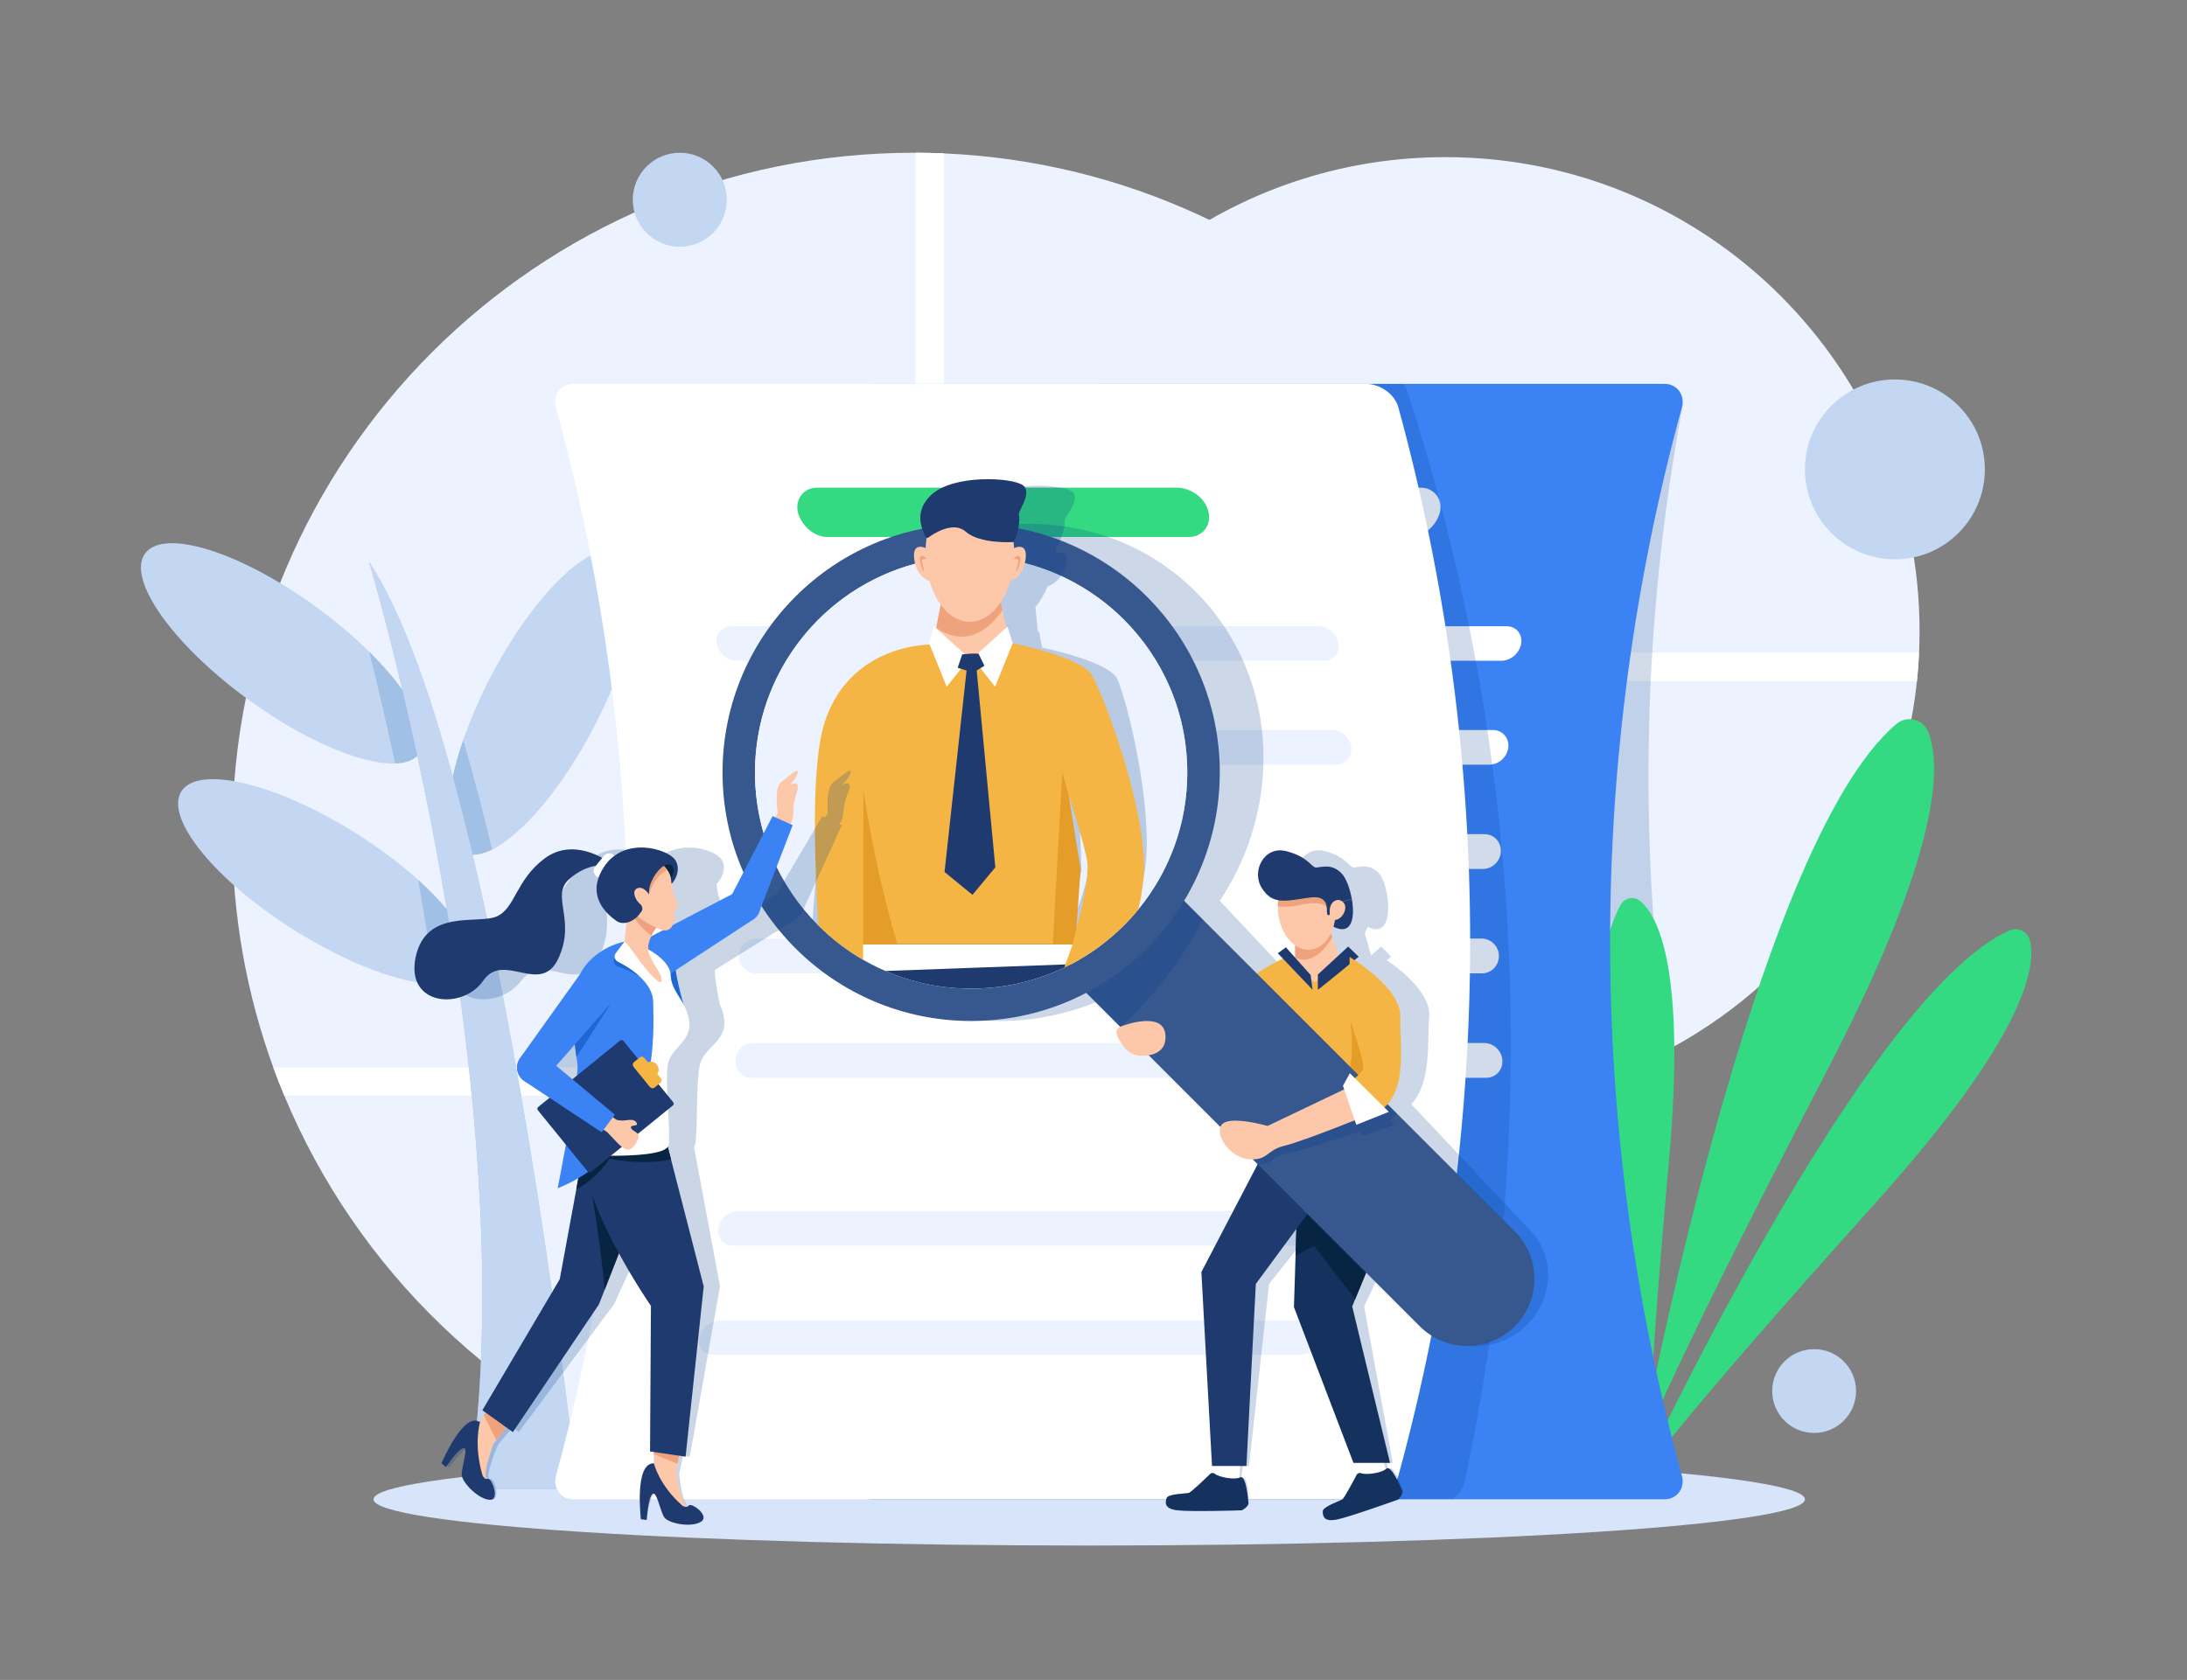 <svg width="177" height="136" viewBox="0 0 177 136" fill="none" xmlns="http://www.w3.org/2000/svg">
<rect x="0" y="0" width="177" height="136" fill="#808080" stroke="none"/>
<path d="M155.355 51.093C155.355 51.679 155.342 52.261 155.316 52.84C155.282 53.611 155.225 54.375 155.145 55.133C153.799 67.997 146.098 78.97 135.237 84.855C129.809 87.796 123.591 89.467 116.982 89.467C110.373 89.467 104.546 87.9 99.24 85.127C98.459 84.72 97.694 84.286 96.947 83.826C85.946 77.08 78.609 64.944 78.609 51.093C78.609 45.794 79.683 40.746 81.625 36.154C87.452 22.383 101.089 12.721 116.983 12.721C138.176 12.721 155.355 29.9 155.355 51.093Z" fill="#ECF3FE"/>
<path d="M129.133 67.531C129.133 91.287 114.119 111.534 93.062 119.304H54.872C40.467 113.988 28.889 102.833 23.012 88.709C22.698 87.954 22.399 87.189 22.118 86.416C19.972 80.525 18.801 74.165 18.801 67.532C18.801 37.064 43.5 12.365 73.967 12.365H74.1C74.868 12.367 75.632 12.384 76.392 12.418C105.735 13.687 129.133 37.876 129.133 67.532V67.531Z" fill="#ECF3FE"/>
<path d="M74.099 12.365V86.416H22.117C22.398 87.189 22.697 87.953 23.011 88.709H74.144C75.383 88.709 76.391 87.701 76.391 86.462V12.418C75.63 12.385 74.866 12.367 74.099 12.365Z" fill="white"/>
<path d="M99.193 52.84C97.954 52.84 96.945 53.848 96.945 55.087V83.827C97.693 84.286 98.458 84.72 99.238 85.127V55.133H155.144C155.223 54.375 155.28 53.611 155.314 52.84H99.192L99.193 52.84Z" fill="white"/>
<g style="mix-blend-mode:multiply" opacity="0.18">
<path d="M136.14 33.073C132.994 50.102 132.582 67.442 134.847 84.459C129.418 87.401 123.2 89.072 116.591 89.072C95.398 89.072 78.219 71.891 78.219 50.698C78.219 45.399 79.292 40.351 81.235 35.759L134.554 31.259C135.612 31.149 136.357 32.054 136.14 33.073V33.073Z" fill="#003889"/>
</g>
<path d="M132.656 117.885C132.656 117.885 141.762 68.503 153.487 58.604C154.323 57.899 155.605 58.204 156.029 59.211C157.116 61.793 157.226 68.682 147.851 86.7C133.879 113.551 132.656 117.885 132.656 117.885Z" fill="#33DA82"/>
<path d="M132.575 119.924C132.575 119.924 150.831 80.617 162.609 75.334C163.301 75.024 164.109 75.412 164.289 76.149C164.813 78.287 163.907 83.904 151.753 97.423C134.507 116.607 132.574 119.924 132.574 119.924H132.575Z" fill="#33DA82"/>
<path d="M133.458 119.406C133.458 119.406 125.776 82.948 131.161 73.244C131.478 72.674 132.234 72.525 132.737 72.939C134.2 74.141 136.469 78.474 135.068 94.04C133.08 116.128 133.458 119.406 133.458 119.406V119.406Z" fill="#33DA82"/>
<path d="M88.154 125.122C120.144 125.122 146.078 123.446 146.078 121.378C146.078 119.311 120.144 117.635 88.154 117.635C56.164 117.635 30.23 119.311 30.23 121.378C30.23 123.446 56.164 125.122 88.154 125.122Z" fill="#D7E4F9"/>
<path d="M33.964 60.979C33.909 61.055 33.848 61.124 33.78 61.191C33.379 61.578 32.766 61.78 31.986 61.809C29.312 61.909 24.697 59.984 20.116 56.653C13.98 52.188 10.23 46.885 11.741 44.81C13.251 42.734 19.451 44.669 25.586 49.136C27.201 50.311 28.65 51.542 29.881 52.758C30.956 53.819 31.865 54.868 32.573 55.856C34.14 58.04 34.731 59.925 33.964 60.979Z" fill="#C4D7F2"/>
<path d="M48.003 58.993C45.437 63.877 42.249 67.578 39.827 68.775C39.252 69.058 38.72 69.202 38.251 69.186C37.977 69.178 37.724 69.115 37.496 68.995C36.215 68.323 35.981 65.994 36.65 62.885V62.883C36.851 61.951 37.133 60.951 37.494 59.901V59.9C38.065 58.241 38.829 56.465 39.773 54.668C43.304 47.95 48.008 43.471 50.282 44.666C52.553 45.86 51.534 52.274 48.003 58.992V58.993Z" fill="#C4D7F2"/>
<path d="M37.95 78.69C37.751 79.004 37.452 79.24 37.063 79.403C36.573 79.611 35.943 79.702 35.2 79.681C32.452 79.611 28.171 78.038 23.84 75.318C17.413 71.281 13.312 66.247 14.676 64.072C16.042 61.899 22.36 63.408 28.785 67.445C30.707 68.652 32.42 69.946 33.842 71.228C34.74 72.039 35.522 72.843 36.166 73.616C37.914 75.712 38.65 77.576 37.949 78.69L37.95 78.69Z" fill="#C4D7F2"/>
<path d="M29.877 52.758C30.499 55.24 31.231 58.309 31.982 61.81C32.762 61.78 33.375 61.579 33.776 61.191C34.578 64.896 35.406 69.098 36.161 73.616C35.517 72.844 34.736 72.04 33.837 71.229C33.888 71.511 33.938 71.795 33.987 72.079C34.403 74.448 34.813 76.998 35.194 79.681C35.937 79.703 36.568 79.611 37.058 79.403C38.938 92.548 39.941 107.542 37.936 120.571H46.738C46.073 114.704 43.067 89.542 38.247 69.187C38.717 69.203 39.249 69.059 39.823 68.775C39.088 65.685 38.31 62.701 37.49 59.902C37.13 60.952 36.847 61.952 36.646 62.883C34.641 55.531 32.374 49.276 29.875 45.502C29.91 45.623 31.08 49.557 32.569 55.857C31.861 54.869 30.952 53.82 29.877 52.758H29.877Z" fill="#A1C0E5"/>
<path d="M33.779 61.192C34.581 64.896 35.41 69.098 36.165 73.617C36.478 75.496 36.781 77.428 37.062 79.403C38.941 92.548 39.945 107.543 37.94 120.571H46.742C46.077 114.704 43.071 89.542 38.251 69.187C37.738 67.022 37.205 64.912 36.65 62.885V62.883C34.645 55.531 32.378 49.276 29.879 45.502C29.914 45.623 31.084 49.557 32.573 55.857C32.958 57.484 33.366 59.272 33.779 61.191V61.192Z" fill="#C4D7F2"/>
<path d="M136.11 119.436C136.411 120.433 135.746 121.398 134.682 121.377H70.463C69.372 121.32 68.215 120.539 67.932 119.436C60.199 91.145 60.2 61.308 67.932 33.016C68.011 32.707 68.159 32.423 68.356 32.173C68.858 31.532 69.677 31.116 70.463 31.075H134.682C135.745 31.054 136.411 32.019 136.11 33.016C128.377 61.307 128.377 91.145 136.11 119.436H136.11Z" fill="#3B82F4"/>
<path d="M84.891 43.474H114.101C115.251 43.501 116.256 42.526 116.539 41.475C116.785 40.434 116.065 39.468 114.979 39.481C105.242 39.481 95.505 39.481 85.768 39.481C84.672 39.537 83.525 40.347 83.304 41.475C83.061 42.526 83.805 43.484 84.89 43.474H84.891Z" fill="white"/>
<path d="M73.988 53.494H121.514C122.308 53.473 122.978 52.874 123.113 52.096C123.229 51.324 122.705 50.699 121.935 50.699H74.409C73.615 50.721 72.935 51.315 72.797 52.096C72.681 52.868 73.217 53.494 73.988 53.494Z" fill="white"/>
<path d="M73.021 61.906H120.547C121.333 61.888 121.982 61.279 122.073 60.501C122.149 59.726 121.591 59.098 120.821 59.098H73.295C72.508 59.116 71.85 59.721 71.757 60.501C71.681 61.277 72.251 61.906 73.021 61.906Z" fill="white"/>
<path d="M85.472 70.347H120.016C120.787 70.347 121.434 69.717 121.469 68.939C121.504 68.162 120.914 67.531 120.143 67.531H85.599C84.828 67.531 84.169 68.162 84.134 68.939C84.099 69.717 84.702 70.347 85.472 70.347Z" fill="white"/>
<path d="M85.388 78.802C96.903 78.802 108.417 78.802 119.932 78.802C120.703 78.802 121.317 78.172 121.311 77.393C121.305 76.615 120.683 75.984 119.912 75.984H85.368C84.597 75.984 83.971 76.615 83.977 77.393C83.982 78.172 84.618 78.802 85.388 78.802Z" fill="white"/>
<path d="M72.761 87.252H120.287C121.057 87.252 121.638 86.623 121.592 85.845C121.546 85.068 120.89 84.438 120.119 84.438C104.277 84.438 88.435 84.438 72.593 84.438C71.823 84.438 71.23 85.068 71.276 85.845C71.322 86.622 71.99 87.252 72.761 87.252Z" fill="white"/>
<g style="mix-blend-mode:multiply" opacity="0.18">
<path d="M121.728 98.093C121.655 99.011 121.574 99.927 121.485 100.843C121.291 102.864 121.059 104.884 120.792 106.899C120.669 107.826 120.539 108.751 120.4 109.676C119.893 113.072 119.283 116.457 118.568 119.827C118.445 120.455 118.052 120.997 117.541 121.377H70.463C69.372 121.32 68.215 120.538 67.932 119.436C60.199 91.144 60.2 61.308 67.932 33.016C68.011 32.707 68.159 32.423 68.356 32.173C75.295 31.806 82.235 31.441 89.174 31.074H113.577C113.726 31.279 113.844 31.507 113.919 31.753C115.946 37.983 117.605 44.309 118.895 50.697C119.083 51.628 119.263 52.559 119.435 53.492C119.78 55.355 120.093 57.224 120.374 59.096C120.514 60.024 120.646 60.954 120.77 61.883C122.373 73.876 122.696 86.017 121.729 98.092L121.728 98.093Z" fill="#003889"/>
</g>
<path d="M110.654 121.377C89.247 121.377 67.841 121.377 46.435 121.377C45.371 121.398 44.705 120.433 45.006 119.436C52.739 91.145 52.74 61.307 45.006 33.016C44.705 32.019 45.371 31.054 46.435 31.075C67.841 31.075 89.247 31.075 110.654 31.075C111.745 31.132 112.902 31.914 113.184 33.016C120.917 61.307 120.917 91.145 113.184 119.436C112.902 120.539 111.745 121.32 110.654 121.377Z" fill="white"/>
<path d="M96.224 43.472H67.014C65.864 43.499 64.859 42.523 64.575 41.473C64.33 40.432 65.05 39.466 66.136 39.479C75.873 39.479 85.61 39.479 95.347 39.479C96.443 39.535 97.59 40.346 97.811 41.473C98.054 42.523 97.31 43.482 96.225 43.472H96.224Z" fill="#33DA82"/>
<path d="M107.13 53.494H59.604C58.81 53.473 58.14 52.874 58.004 52.096C57.888 51.324 58.412 50.699 59.183 50.699H106.708C107.503 50.721 108.182 51.315 108.32 52.096C108.437 52.868 107.901 53.494 107.13 53.494Z" fill="#ECF3FE"/>
<path d="M108.098 61.906H60.572C59.785 61.888 59.137 61.279 59.046 60.501C58.97 59.726 59.527 59.098 60.298 59.098H107.824C108.611 59.116 109.269 59.721 109.362 60.501C109.438 61.277 108.868 61.906 108.098 61.906Z" fill="#ECF3FE"/>
<path d="M95.647 70.347H61.102C60.332 70.347 59.685 69.717 59.65 68.939C59.615 68.162 60.205 67.531 60.976 67.531H95.52C96.29 67.531 96.95 68.162 96.984 68.939C97.019 69.717 96.417 70.347 95.647 70.347Z" fill="#ECF3FE"/>
<path d="M95.728 78.802C84.213 78.802 72.698 78.802 61.184 78.802C60.413 78.802 59.799 78.172 59.805 77.393C59.81 76.615 60.433 75.984 61.204 75.984H95.748C96.519 75.984 97.145 76.615 97.139 77.393C97.134 78.172 96.498 78.802 95.728 78.802Z" fill="#ECF3FE"/>
<path d="M108.357 87.252H60.831C60.061 87.252 59.48 86.623 59.526 85.845C59.572 85.068 60.228 84.438 60.999 84.438C76.841 84.438 92.683 84.438 108.525 84.438C109.295 84.438 109.888 85.068 109.842 85.845C109.796 86.622 109.128 87.252 108.357 87.252Z" fill="#ECF3FE"/>
<path d="M106.852 100.843C91.01 100.843 75.168 100.843 59.326 100.843C58.556 100.843 58.028 100.218 58.14 99.446C58.271 98.668 58.939 98.068 59.732 98.047C75.574 98.047 91.416 98.047 107.258 98.047C108.028 98.047 108.568 98.674 108.456 99.446C108.323 100.227 107.646 100.822 106.852 100.843Z" fill="#ECF3FE"/>
<path d="M105.241 109.677C89.399 109.677 73.557 109.677 57.715 109.677C56.945 109.677 56.452 109.056 56.607 108.289C56.785 107.513 57.475 106.924 58.276 106.9C74.118 106.9 89.96 106.9 105.802 106.9C106.572 106.9 107.077 107.523 106.923 108.289C106.742 109.069 106.043 109.652 105.241 109.677Z" fill="#ECF3FE"/>
<g style="mix-blend-mode:multiply" opacity="0.2">
<path d="M123.915 99.689L114.931 90.146L114.222 89.393C115.891 87.584 115.491 84.297 115.668 82.332C115.844 80.381 113.237 78.409 112.235 77.727C112.451 77.557 112.586 77.451 112.586 77.451L111.786 76.628L110.965 77.346L110.551 75.87L110.459 75.543C110.546 75.381 110.622 75.209 110.688 75.027C112.156 75.775 112.478 74.255 112.309 72.794C112.213 71.96 111.957 71.145 111.665 70.784C110.852 69.78 109.859 70.28 109.52 70.226C109.18 70.172 108.914 69.327 107.193 68.897C105.471 68.468 104.283 70.527 105.081 71.903C105.435 72.513 105.835 72.786 106.341 72.877C106.315 73.029 106.295 73.184 106.284 73.343C106.274 73.488 106.27 73.637 106.274 73.787C106.303 74.999 106.793 76.019 107.5 76.532L107.443 77.513L107.442 77.53L106.742 76.692L106.059 77.173L106.443 77.604C105.993 77.814 105.073 78.266 104.257 78.807L100.164 74.459L98.722 72.926C100.733 69.893 101.997 66.337 102.22 62.534C102.873 51.421 94.393 42.412 83.28 42.412C72.167 42.412 62.629 51.421 61.977 62.534C61.324 73.647 69.804 82.656 80.917 82.656C84.278 82.656 87.495 81.831 90.365 80.374L92.955 83.126C92.432 83.38 92.57 83.809 93.064 84.613C93.636 85.544 94.514 85.468 94.514 85.468C94.514 85.468 94.783 85.489 95.126 85.432L100.59 91.237C100.206 92.127 101.35 93.767 102.797 93.851C102.89 93.856 102.976 93.858 103.056 93.857L103.427 94.25L98.358 102.98L98.297 118.683H98.58L98.557 119.367C98.52 119.346 98.487 119.324 98.458 119.301C98.36 119.222 98.214 119.229 98.116 119.319C97.623 119.771 96.483 120.803 96.298 120.858C96.061 120.927 94.595 120.92 94.464 121.292C94.334 121.665 94.236 122.146 95.299 122.27C96.363 122.395 100.423 122.27 100.485 122.27C100.547 122.27 101.078 121.952 101.071 121.68C101.064 121.409 101.029 119.359 100.51 119.608C100.495 119.615 100.478 119.622 100.461 119.628L100.581 118.683H101.084L102.709 103.943L106.255 99.487C106.192 100.19 106.125 100.929 106.061 101.644C105.862 103.844 105.684 105.817 105.684 105.817L109.76 118.429H110.155L110.409 119.293C110.367 119.284 110.328 119.274 110.294 119.262C110.173 119.219 110.035 119.27 109.967 119.385C109.631 119.959 108.849 121.276 108.687 121.384C108.479 121.523 107.055 121.971 107.045 122.359C107.035 122.747 107.09 123.226 108.159 123.011C109.229 122.797 113.123 121.419 113.183 121.4C113.243 121.381 113.658 120.919 113.566 120.668C113.475 120.417 112.802 118.517 112.376 118.91C112.364 118.921 112.35 118.933 112.336 118.944L112.236 118.429H112.72L110.402 105.766L110.678 105.178L111.689 103.027L115.78 107.373C116.779 108.434 118.138 108.964 119.529 108.964C120.92 108.964 122.341 108.434 123.464 107.373C125.71 105.251 125.912 101.811 123.915 99.69L123.915 99.689Z" fill="#003889"/>
</g>
<path d="M109.719 117.82L110.352 119.611L112.196 119.144L111.633 116.922L109.719 117.82Z" fill="white"/>
<path d="M110.122 119.262C109.999 119.219 109.863 119.271 109.802 119.386C109.5 119.959 108.795 121.276 108.639 121.384C108.439 121.523 107.042 121.972 107.055 122.36C107.067 122.747 107.15 123.227 108.207 123.012C109.264 122.797 113.077 121.42 113.137 121.401C113.196 121.381 113.584 120.92 113.477 120.669C113.371 120.418 112.586 118.518 112.184 118.911C111.847 119.24 110.601 119.431 110.122 119.262H110.122Z" fill="#15315E"/>
<path d="M109.437 105.765L112.499 118.429H109.539L104.723 105.816C104.723 105.816 104.785 103.844 104.854 101.643C104.938 98.97 105.03 95.959 105.03 95.736L112.499 98.319L109.678 105.178L109.437 105.765Z" fill="#15315E"/>
<path d="M112.5 98.319L109.68 105.178L106.35 100.87L104.855 101.643C104.939 98.97 105.032 95.959 105.032 95.736L112.5 98.319Z" fill="#072542"/>
<path d="M108.617 78.187V80.63H104.82V76.123L107.613 75.227L107.832 75.872L108.617 78.187Z" fill="#FDC8AA"/>
<path d="M109.228 77.477L106.397 79.541L104.099 77.477C104.099 77.477 100.756 78.971 100.3 80.263C99.844 81.554 100.3 88.975 100.3 88.975H111.747V80.592L109.227 77.477L109.228 77.477Z" fill="#F4B545"/>
<path d="M98.352 117.804L98.397 119.703L100.295 119.832L100.451 117.545L98.352 117.804Z" fill="white"/>
<path d="M98.287 119.301C98.184 119.222 98.039 119.229 97.946 119.319C97.48 119.771 96.4 120.803 96.219 120.858C95.986 120.927 94.518 120.92 94.409 121.292C94.301 121.665 94.231 122.146 95.302 122.27C96.374 122.395 100.426 122.27 100.488 122.27C100.55 122.27 101.062 121.952 101.039 121.68C101.016 121.409 100.861 119.359 100.356 119.608C99.934 119.816 98.69 119.61 98.287 119.301H98.287Z" fill="#15315E"/>
<path d="M104.073 76.691L106.074 78.933L106.226 80.124L103.418 77.173L104.073 76.691Z" fill="#1F3A6F"/>
<path d="M107.832 75.872C107.454 76.518 106.271 78.255 104.82 77.513V76.122L107.613 75.227L107.832 75.872Z" fill="#EFA37D"/>
<path d="M101.992 93.856L97.231 102.979L98.091 118.681H100.877L101.637 103.942L109.07 93.856H101.992Z" fill="#1F3A6F"/>
<path d="M109.291 82.656C109.291 82.656 109.973 87.973 108.098 87.441V88.372H111.237V82.656H109.291Z" fill="#E59D29"/>
<path d="M122.595 107.374C121.534 108.434 120.144 108.964 118.753 108.964C117.362 108.964 115.972 108.434 114.911 107.374L101.841 94.304L99.159 91.623L90.663 83.126L87.078 79.541L94.762 71.857L97.363 74.458L110.722 87.817L113.051 90.146L122.594 99.69C124.716 101.811 124.716 105.251 122.594 107.374H122.595Z" fill="#36588E"/>
<path d="M107.848 74.99L108.102 73.136L109.411 72.793C109.669 74.278 109.426 75.825 107.848 74.99Z" fill="#1F3A6F"/>
<path d="M108.083 73.403C108.232 75.219 107.313 76.777 106.029 76.883C104.745 76.989 103.584 75.602 103.434 73.786C103.421 73.636 103.416 73.487 103.418 73.342C103.438 71.723 104.31 70.404 105.487 70.306C106.398 70.232 107.248 70.908 107.718 71.955C107.91 72.384 108.039 72.875 108.083 73.403L108.083 73.403Z" fill="#FDC8AA"/>
<path d="M107.718 71.955L107.464 73.575C107.464 73.575 107.273 72.807 105.22 73.263C104.364 73.453 103.793 73.432 103.418 73.342C103.438 71.723 104.309 70.404 105.487 70.306C106.398 70.232 107.247 70.908 107.718 71.955Z" fill="#EFA37D"/>
<path d="M104.062 68.897C105.809 69.327 106.124 70.173 106.467 70.226C106.81 70.28 107.773 69.78 108.645 70.784C108.958 71.145 109.262 71.96 109.407 72.794L108.098 73.137L108.132 72.89C108.132 72.89 107.83 74.118 107.5 74.09C107.17 74.063 107.92 72.389 105.968 72.666C104.016 72.943 103.005 73.279 102.127 71.903C101.248 70.527 102.315 68.468 104.062 68.898L104.062 68.897Z" fill="#1F3A6F"/>
<path d="M107.656 73.43C107.711 73.205 107.854 73.006 108.064 72.909C108.237 72.83 108.471 72.81 108.716 73.052C109.207 73.534 108.491 74.669 107.888 74.442L107.636 74.115C107.593 73.819 107.617 73.591 107.657 73.43L107.656 73.43Z" fill="#FDC8AA"/>
<path d="M109.113 76.629L109.961 77.452C109.961 77.452 106.656 80.175 106.656 80.124V78.895L109.113 76.629Z" fill="#1F3A6F"/>
<path d="M90.954 83.017C90.954 83.017 94.126 81.839 94.316 83.739C94.506 85.638 92.359 85.468 92.359 85.468C92.359 85.468 91.486 85.543 90.859 84.613C90.232 83.682 90.112 83.254 90.954 83.017Z" fill="#FDC8AA"/>
<g style="mix-blend-mode:multiply" opacity="0.22">
<path d="M112.526 90.696L112.865 91.072L110.178 91.977L110.074 91.605C108.306 92.193 105.364 93.147 104.304 93.339C102.915 93.591 102.92 94.284 101.841 94.305L99.16 91.624C99.187 91.537 99.227 91.458 99.281 91.387C99.895 90.584 103.006 91.669 103.006 91.669L109.359 89.052L109.278 88.756L109.889 87.775L110.264 88.191C110.429 88.076 110.592 87.949 110.722 87.819L113.051 90.148C112.9 90.348 112.725 90.532 112.526 90.697V90.696Z" fill="#003889"/>
</g>
<g style="mix-blend-mode:multiply" opacity="0.22">
<path d="M97.363 74.458C96.515 76.09 94.287 79.934 90.663 83.126L87.078 79.541L94.762 71.857L97.363 74.458Z" fill="#003889"/>
</g>
<path d="M109.239 87.975L102.591 91.153C102.591 91.153 99.425 90.241 98.855 91.077C98.285 91.913 99.59 93.762 101.134 93.85C102.679 93.939 102.442 93.116 103.979 92.749C105.516 92.382 111.012 90.153 111.012 90.153L109.239 87.975V87.975Z" fill="#FDC8AA"/>
<path d="M109.228 77.477C109.228 77.477 113.407 79.921 113.331 82.333C113.255 84.745 114.167 89.152 110.862 90.368L108.883 87.803C108.883 87.803 110.216 87.025 110.33 86.474C110.444 85.923 109.248 82.523 109.248 82.523L109.229 77.477H109.228Z" fill="#F4B545"/>
<path d="M108.691 87.898L109.768 91.063L112.402 90.012L109.249 86.885L108.691 87.898Z" fill="white"/>
<path d="M78.599 42.412C67.485 42.412 58.477 51.421 58.477 62.534C58.477 73.647 67.485 82.656 78.599 82.656C89.712 82.656 98.72 73.647 98.72 62.534C98.72 51.421 89.712 42.412 78.599 42.412ZM78.599 80.028C68.937 80.028 61.105 72.195 61.105 62.534C61.105 52.873 68.937 45.041 78.599 45.041C88.26 45.041 96.092 52.872 96.092 62.534C96.092 72.196 88.259 80.028 78.599 80.028Z" fill="#36588E"/>
<path d="M96.089 62.541C96.089 66.742 94.607 70.597 92.139 73.613C90.78 75.273 89.122 76.679 87.247 77.748C87.243 77.75 87.239 77.753 87.236 77.754C87.051 77.86 86.863 77.963 86.675 78.06C86.516 78.144 86.355 78.224 86.193 78.302C84.709 79.019 83.108 79.532 81.428 79.806C80.506 79.956 79.56 80.034 78.595 80.034C77.171 80.034 75.788 79.864 74.463 79.543C73.496 79.309 72.561 78.995 71.665 78.607C71.271 78.438 70.885 78.253 70.507 78.055C70.287 77.941 70.07 77.822 69.856 77.698C69.836 77.687 69.817 77.675 69.799 77.665C68.497 76.906 67.302 75.983 66.241 74.926C63.066 71.759 61.102 67.379 61.102 62.541C61.102 54.448 66.596 47.64 74.058 45.641C74.199 45.603 74.34 45.567 74.483 45.533C74.53 45.522 74.577 45.511 74.625 45.5C74.727 45.475 74.831 45.453 74.934 45.431C75.043 45.408 75.152 45.386 75.261 45.365C76.341 45.156 77.456 45.047 78.596 45.047C79.667 45.047 80.715 45.144 81.733 45.327C81.841 45.346 81.949 45.367 82.057 45.389C82.175 45.413 82.291 45.438 82.407 45.464H82.408C82.456 45.474 82.505 45.485 82.552 45.496C82.683 45.526 82.813 45.558 82.943 45.592C90.501 47.524 96.089 54.379 96.089 62.541L96.089 62.541Z" fill="#ECF3FE"/>
<g style="mix-blend-mode:multiply" opacity="0.22">
<path d="M90.433 54.986C89.793 53.536 84.349 52.432 84.346 52.432L84.093 51.114L83.998 51.189C83.954 50.749 83.904 50.256 83.86 49.796C83.835 49.553 83.814 49.335 83.798 49.16C84.183 48.678 84.521 48.103 84.791 47.464C85.066 47.374 85.51 47.156 85.861 46.622C86.011 46.397 86.144 46.114 86.241 45.761C86.578 44.538 85.847 44.67 85.439 44.825C85.454 44.654 85.462 44.488 85.465 44.328C85.853 43.947 86.25 42.456 86.159 42.195C86.067 41.928 87.506 40.453 86.808 39.825C86.109 39.197 81.303 38.888 79.253 40.599C77.578 41.996 78.243 43.49 78.385 43.938C78.398 43.98 78.428 44.008 78.466 44.019C78.392 44.273 78.331 44.542 78.282 44.825C78.003 44.708 77.536 44.604 77.335 45.092C77.271 45.249 77.234 45.465 77.239 45.762C77.261 46.948 77.892 47.337 78.252 47.464C78.372 48.19 78.6 48.832 78.918 49.35L78.319 51.203L78.306 51.244L78.176 51.114L77.584 52.432L77.615 52.54H77.614C76.709 52.56 71.006 52.921 68.333 58.718C66.942 61.733 66.182 68.348 65.769 74.435C65.924 74.602 66.082 74.766 66.243 74.926C67.303 75.984 68.498 76.906 69.8 77.666C69.819 77.676 69.838 77.688 69.857 77.698C70.071 77.822 70.288 77.942 70.509 78.056C70.887 78.254 71.273 78.438 71.666 78.608C72.562 78.995 73.498 79.31 74.464 79.544C75.61 79.821 76.801 79.986 78.023 80.026C78.79 80.001 79.549 79.928 80.3 79.809C82.016 79.54 83.682 79.034 85.256 78.325C85.428 78.248 85.599 78.169 85.768 78.087C85.97 77.99 86.17 77.889 86.368 77.785L86.376 77.818L86.38 77.779C88.391 76.724 90.227 75.336 91.797 73.697C92.211 72.544 92.534 71.395 92.679 70.346C93.343 65.524 91.329 57.02 90.433 54.987L90.433 54.986ZM86.575 75.262L87.526 70.472L87.316 64.466V64.464L87.316 64.467C87.339 64.584 88.055 68.339 88.14 69.771C88.227 71.216 86.593 75.218 86.575 75.262V75.262Z" fill="#003889"/>
</g>
<path d="M87.236 77.754C87.051 77.86 86.864 77.962 86.675 78.06C86.516 78.144 86.356 78.224 86.194 78.302C84.71 79.019 83.109 79.532 81.428 79.806C80.507 79.956 79.56 80.034 78.596 80.034C77.172 80.034 75.788 79.864 74.463 79.543C73.497 79.309 72.561 78.995 71.665 78.607C71.272 78.437 70.886 78.253 70.508 78.055C70.287 77.941 70.07 77.822 69.856 77.698V76.45L69.719 75.468L69.857 75.465L72.328 75.412L85.278 75.136L86.814 75.103V76.45L87.092 77.311L87.235 77.754L87.236 77.754Z" fill="#1F3A6F"/>
<path d="M87.249 76.45V77.788L87.238 77.754C87.053 77.859 86.865 77.962 86.677 78.06L86.226 78.076L71.667 78.606C71.273 78.437 70.888 78.253 70.509 78.055C70.289 77.941 70.072 77.821 69.858 77.697C69.838 77.687 69.82 77.675 69.801 77.664V76.449H87.249L87.249 76.45Z" fill="white"/>
<path d="M81.76 52.179C81.76 52.179 81.414 56.085 78.284 56.039C75.155 55.992 75.453 52.482 75.453 52.482L75.772 50.826L76.254 48.318H80.896C80.896 48.342 80.996 48.795 81.131 49.4C81.413 50.664 81.76 52.179 81.76 52.179H81.76Z" fill="#FDC8AA"/>
<path d="M88.372 54.66C87.546 53.19 81.957 52.072 81.957 52.072L81.757 52.165L79.362 53.272L78.869 53.5L78.495 53.673L78.242 53.553L77.753 53.319L75.499 52.246L75.361 52.18C75.361 52.18 75.318 52.179 75.239 52.182C74.336 52.202 68.68 52.566 66.751 58.441C65.716 61.588 65.844 68.609 66.241 74.926C67.302 75.984 68.496 76.907 69.799 77.666C69.817 77.676 69.836 77.688 69.855 77.698V76.451H86.814L86.492 77.339L86.223 78.077L86.158 78.257L86.193 78.303C86.355 78.224 86.515 78.144 86.674 78.061C86.863 77.963 87.05 77.86 87.235 77.755L87.246 77.789V77.749C89.121 76.68 90.78 75.274 92.139 73.614C92.405 72.445 92.58 71.282 92.59 70.219C92.635 65.334 89.528 56.719 88.371 54.66L88.372 54.66ZM87.118 75.201L86.473 64.261L86.473 64.264C86.511 64.382 87.709 68.187 87.979 69.637C88.253 71.109 87.119 75.201 87.119 75.201H87.118Z" fill="#F4B545"/>
<path d="M81.132 49.4C80.42 50.456 78.488 52.684 75.773 50.826L76.256 48.318H80.897C80.897 48.342 80.997 48.795 81.132 49.4Z" fill="#EFA37D"/>
<path d="M78.703 53.285L81.537 50.734L81.96 52.07L80.535 55.596L78.703 53.285Z" fill="white"/>
<path d="M78.452 53.285L75.618 50.734L75.195 52.07L76.62 55.596L78.452 53.285Z" fill="white"/>
<path d="M78.551 52.918H79.193L79.675 53.9L79.047 54.279L80.554 70.217L78.705 72.443L76.445 70.594L78.226 54.285L77.507 54.06L77.872 52.978L78.551 52.918Z" fill="#1F3A6F"/>
<path d="M69.872 63.986C70.518 68.14 71.499 72.732 72.634 76.449H69.856L69.872 63.986Z" fill="#E59D29"/>
<path d="M82.081 44.737C82.081 47.828 80.475 50.334 78.494 50.334C76.512 50.334 74.906 47.828 74.906 44.737C74.906 41.646 76.512 40.084 78.494 40.084C80.475 40.084 82.081 41.646 82.081 44.737Z" fill="#FDC8AA"/>
<path d="M75.115 43.526C75.043 43.578 74.945 43.549 74.909 43.465C74.71 43.011 73.853 41.499 75.348 40.082C77.178 38.349 82.024 38.662 82.803 39.298C83.582 39.934 82.332 41.429 82.459 41.699C82.585 41.97 82.371 43.531 82.019 43.881C82.019 43.881 79.331 44.072 78.154 43.039C77.155 42.162 75.572 43.193 75.115 43.526L75.115 43.526Z" fill="#1F3A6F"/>
<path d="M75.155 44.479C75.155 44.479 73.754 43.632 73.997 45.314C74.24 46.995 75.479 47.098 75.479 47.098L75.155 44.479V44.479Z" fill="#FDC8AA"/>
<path d="M81.84 44.479C81.84 44.479 83.24 43.632 82.998 45.314C82.755 46.995 81.516 47.098 81.516 47.098L81.84 44.479V44.479Z" fill="#FDC8AA"/>
<path d="M82.047 45.242C82.047 45.242 82.32 44.87 82.513 45.037C82.707 45.204 82.421 46.135 82.28 46.231C82.14 46.327 82.55 45.358 82.365 45.294C82.18 45.23 82.047 45.242 82.047 45.242Z" fill="#EFA37D"/>
<path d="M74.985 45.242C74.985 45.242 74.711 44.87 74.518 45.037C74.325 45.204 74.611 46.135 74.751 46.231C74.892 46.327 74.481 45.358 74.666 45.294C74.852 45.23 74.985 45.242 74.985 45.242Z" fill="#EFA37D"/>
<path d="M87.455 70.347L87.119 75.201L86.815 76.45H85.207L85.971 62.541L86.473 64.261L87.455 70.347Z" fill="#E59D29"/>
<g style="mix-blend-mode:multiply" opacity="0.21">
<path d="M68.631 64.201C69.189 62.87 67.958 63.674 68.189 63.491C68.421 63.306 68.964 62.584 68.838 62.433C68.713 62.28 68.047 62.873 67.424 63.34C66.801 63.807 66.998 65.819 66.998 65.819L66.773 66.17L66.558 66.07L62.836 72.387L57.843 74.897C58.028 74.562 58.086 74.115 58.105 73.864C58.114 73.739 58.178 73.619 58.277 73.535L58.33 73.491C58.401 73.431 58.428 73.335 58.395 73.254C58.283 72.971 58.038 72.282 57.99 71.557C58.315 71.29 58.86 70.365 58.429 69.625C57.99 68.871 55.427 67.971 53.54 69.277C53.539 69.276 53.538 69.275 53.537 69.274L53.46 69.207C53.24 69.015 52.893 69.049 52.685 69.282L52.531 69.455C51.766 69.009 49.785 68.125 47.852 69.507C45.387 71.268 45.204 73.537 43.649 74.196C42.094 74.855 37.974 73.533 36.856 77.496C35.738 81.458 40.363 81.797 42.197 79.388C44.03 76.978 46.766 80.686 48.417 77.564C50.068 74.442 48.118 72.543 49.715 71.191C50.58 70.458 51.396 70.187 51.962 70.092L51.917 70.142C51.709 70.376 51.718 70.721 51.938 70.913L52.015 70.98C52.049 71.009 52.085 71.032 52.124 71.051C51.363 72.852 52.621 74.039 53.317 74.557C53.536 74.72 53.821 74.758 54.116 74.701L53.849 76.228C53.849 76.228 53.849 76.228 53.85 76.228C53.85 76.228 53.85 76.228 53.849 76.228C53.849 76.228 51.485 76.657 50.186 78.656C50.129 78.744 50.074 78.836 50.021 78.93C50.008 78.944 49.995 78.956 49.983 78.97C49.945 79.014 49.909 79.06 49.876 79.106L44.771 85.601C44.604 85.794 44.5 86.017 44.454 86.245C44.454 86.248 44.453 86.249 44.453 86.252C44.447 86.282 44.441 86.312 44.438 86.342C44.377 86.772 44.528 87.209 44.88 87.485L44.881 87.486C44.917 87.514 44.955 87.54 44.993 87.564L46.884 88.877L45.914 89.622C45.829 89.687 45.809 89.804 45.868 89.884L47.935 92.675C47.446 94.601 47.018 96.199 47.018 96.199C47.64 95.955 48.215 95.681 48.751 95.382L48.522 96.278L46.662 103.561L39.643 114.17L39.886 114.354L39.731 114.595L39.379 115.143C38.139 114.194 36.031 118.46 36.031 118.46L36.367 118.778C36.367 118.778 37.385 117.378 37.877 117.234C38.37 117.089 37.614 118.782 37.604 119.407C37.594 120.033 38.831 121.388 39.722 121.419C40.612 121.449 39.984 119.606 39.698 119.718C39.653 119.735 39.613 119.739 39.575 119.735C39.305 119.218 40.332 116.917 40.332 116.917C40.332 116.917 40.431 116.801 40.61 116.591C40.811 116.357 41.113 116.004 41.489 115.563L41.987 115.94L49.684 105.604L50.234 104.414L51.599 101.465C52.74 103.868 53.887 105.725 53.887 105.725L52.975 117.504L53.277 117.549L53.264 117.732L53.214 118.467C51.613 118.431 51.849 122.99 51.849 122.99L52.313 123.048C52.313 123.048 52.531 121.365 52.905 120.97C53.278 120.575 53.446 122.337 53.751 122.834C54.056 123.332 55.859 123.688 56.681 123.203C57.504 122.717 56.007 121.628 55.804 121.88C55.772 121.919 55.737 121.945 55.702 121.963C55.197 121.711 54.97 119.315 54.97 119.315C54.97 119.315 55.033 119.021 55.142 118.508C55.182 118.317 55.23 118.095 55.282 117.848L55.823 117.928L58.272 104.143L56.358 93.864L56.17 92.849C56.207 92.802 56.234 92.752 56.247 92.698C56.368 92.198 56.385 91.047 56.406 89.815L56.431 88.648C56.464 87.487 56.533 86.414 56.73 85.917C57.2 84.731 58.751 84.235 58.619 82.609C58.577 82.089 58.431 81.67 58.254 81.295C58.081 80.436 57.859 79.22 57.835 78.539L64.322 74.485C64.579 74.341 64.774 74.128 64.899 73.885C64.901 73.881 64.904 73.877 64.906 73.873L64.906 73.872C64.912 73.862 64.915 73.851 64.921 73.841C64.929 73.823 64.937 73.805 64.945 73.788C64.952 73.772 64.96 73.756 64.967 73.74L68.133 66.801L67.943 66.713C67.959 66.684 67.973 66.66 67.984 66.641C68.444 65.906 68.071 65.531 68.63 64.201L68.631 64.201ZM57.982 71.276C57.982 71.268 57.981 71.261 57.981 71.253C57.981 71.261 57.982 71.269 57.982 71.277L57.982 71.276ZM57.984 71.433C57.984 71.436 57.984 71.439 57.984 71.442C57.984 71.439 57.984 71.436 57.984 71.433ZM47.607 86.28L49.232 84.564C49.261 85.131 49.3 85.68 49.335 86.196C49.342 86.36 49.303 86.668 49.23 87.079L48.842 87.376L47.607 86.28H47.607Z" fill="#003889"/>
</g>
<path d="M55.584 82.274C55.584 82.274 54.565 78.834 54.686 78.144C54.807 77.454 54.085 77.043 53.547 76.94C53.009 76.836 52.348 77.271 52.348 77.271C52.348 77.271 54.596 81.478 54.857 81.54C55.118 81.602 55.584 82.274 55.584 82.274H55.584Z" fill="#1E67D3"/>
<path d="M51.727 78.334C51.249 77.518 51.523 76.469 52.339 75.991C52.388 75.962 52.438 75.937 52.488 75.913L59.567 72.223C60.191 71.857 60.994 72.067 61.36 72.691C61.725 73.315 61.516 74.118 60.891 74.484L54.211 78.854C54.166 78.886 54.119 78.917 54.07 78.946C53.254 79.424 52.205 79.15 51.727 78.334Z" fill="#3B82F4"/>
<path d="M63.496 67.841L62.148 67.233L62.953 65.819C62.953 65.819 62.613 63.807 63.203 63.34C63.792 62.873 64.416 62.28 64.551 62.433C64.688 62.584 64.196 63.307 63.978 63.491C63.759 63.674 64.934 62.87 64.47 64.201C64.005 65.531 64.404 65.907 63.998 66.642C63.918 66.787 63.736 67.228 63.496 67.841H63.496Z" fill="#FDC8AA"/>
<path d="M61.431 73.871V73.872H61.431C61.134 74.532 60.358 74.826 59.699 74.529C59.039 74.232 58.745 73.457 59.041 72.797L59.042 72.795C59.062 72.752 59.084 72.71 59.107 72.67L62.528 66.068L64.154 66.8L61.482 73.739C61.468 73.783 61.451 73.827 61.431 73.871Z" fill="#3B82F4"/>
<path d="M52.906 114.534L52.908 115.33L52.914 117.731L52.919 119.5L55.145 122.387C55.145 122.387 56.203 122.176 55.672 121.971C55.139 121.768 54.733 119.313 54.733 119.313C54.733 119.313 54.774 119.019 54.847 118.506C54.938 117.865 55.077 116.884 55.243 115.71C55.283 115.43 55.324 115.139 55.366 114.84L52.906 114.533V114.534Z" fill="#FDC8AA"/>
<path d="M55.224 121.89C55.224 121.89 55.563 122.13 55.749 121.878C55.934 121.626 57.509 122.715 56.72 123.201C55.932 123.686 54.104 123.33 53.763 122.833C53.423 122.335 53.13 120.573 52.784 120.968C52.439 121.363 52.341 123.047 52.341 123.047L51.872 122.988C51.872 122.988 51.31 118.419 52.92 118.465C52.92 118.465 53.329 120.22 55.223 121.89H55.224Z" fill="#1F3A6F"/>
<path d="M52.906 115.33L52.913 117.731C53.33 117.895 54.292 118.283 54.845 118.506C54.936 117.866 55.075 116.884 55.241 115.71C54.593 115.605 53.687 115.457 52.906 115.33Z" fill="#EFA37D"/>
<path d="M38.332 116.038L38.736 119.81C38.736 119.81 39.716 120.234 39.378 119.753C39.039 119.272 39.924 116.916 39.924 116.916C39.924 116.916 40.015 116.801 40.179 116.591C40.591 116.066 41.464 114.95 42.542 113.574C42.585 113.519 42.629 113.463 42.673 113.407L40.792 111.734L40.29 112.614L39.157 114.594L38.332 116.038Z" fill="#FDC8AA"/>
<path d="M39.156 114.594L40.178 116.59C40.59 116.065 41.463 114.95 42.541 113.574C41.809 113.257 40.973 112.902 40.288 112.613L39.156 114.594Z" fill="#EFA37D"/>
<path d="M39.047 119.426C39.047 119.426 39.208 119.829 39.486 119.716C39.765 119.604 40.525 121.448 39.631 121.417C38.738 121.386 37.405 120.031 37.37 119.406C37.336 118.78 37.971 117.088 37.489 117.232C37.007 117.376 36.089 118.777 36.089 118.777L35.73 118.459C35.73 118.459 37.538 114.183 38.846 115.145C38.846 115.145 38.311 116.898 39.047 119.427V119.426Z" fill="#1F3A6F"/>
<path d="M39.039 114.169L41.509 115.939L48.471 105.603L48.936 104.414L50.09 101.464L51.628 97.535L49.075 94.173L48.988 94.06L47.452 92.441L47.367 92.352L46.644 96.277L45.302 103.56L39.039 114.169Z" fill="#1F3A6F"/>
<path d="M48.935 104.415L51.627 97.536L48.988 94.061L47.633 94.938C47.642 95.033 48.679 101.056 48.935 104.415Z" fill="#072542"/>
<path d="M47.602 95.67C48.096 97.538 49.102 99.656 50.091 101.465C51.403 103.867 52.682 105.725 52.682 105.725L52.609 117.504L55.487 117.927L56.954 104.142L54.309 93.863L53.887 92.222L53.789 91.844L47.5 92.306C47.499 92.308 47.499 92.31 47.498 92.313C47.481 92.355 47.466 92.398 47.452 92.441C47.172 93.299 47.274 94.429 47.602 95.67H47.602Z" fill="#1F3A6F"/>
<path d="M46.641 96.278C46.991 96.101 47.311 95.891 47.599 95.67C48.287 95.141 48.79 94.548 49.071 94.174C49.244 93.946 49.334 93.801 49.334 93.801C51.866 94.302 53.672 94.006 54.305 93.863L53.884 92.223L47.495 92.313C47.478 92.355 47.463 92.398 47.449 92.442L47.364 92.353L46.641 96.278V96.278Z" fill="#072542"/>
<path d="M46.772 90.01C46.603 91.61 46.557 93.453 47.168 93.496C47.417 93.514 48.208 93.555 49.171 93.564C51.195 93.584 53.984 93.464 54.115 92.698C54.308 91.567 53.729 87.102 54.115 85.916C54.501 84.731 56.017 84.234 55.769 82.609C55.52 80.982 54.335 80.348 54.28 78.942C54.225 77.536 51.662 76.241 50.545 76.227C50.545 76.227 47.285 76.826 46.562 79.907C45.838 82.987 47.168 87.157 46.92 88.838C46.869 89.187 46.816 89.59 46.772 90.009V90.01V90.01Z" fill="white"/>
<path d="M49.168 93.562C48.134 94.606 46.815 95.518 45.133 96.198C45.133 96.198 46.888 87.277 46.735 86.173C46.709 85.981 46.681 85.783 46.652 85.581C46.607 85.25 46.561 84.91 46.519 84.562C46.332 83.022 46.223 81.358 46.555 79.926C46.556 79.919 46.558 79.913 46.559 79.906C47.283 76.826 50.543 76.227 50.543 76.227L49.834 77.162C49.745 77.28 49.721 77.422 49.753 77.552C49.784 77.679 49.867 77.794 49.996 77.859C50.474 78.1 51.201 78.52 51.805 79.087C52.394 79.641 52.865 80.338 52.865 81.147C52.865 82.891 53.385 89.313 49.168 93.563L49.168 93.562Z" fill="#3B82F4"/>
<path d="M50.543 76.227C50.543 76.227 50.654 76.227 51.522 77.453C52.39 78.68 53.534 79.962 53.548 79.356C53.561 78.749 52.694 77.936 52.487 77.026C52.392 76.606 52.537 76.135 52.722 75.751C52.936 75.303 53.203 74.972 53.203 74.972L51.026 73.359L50.928 73.668L50.751 74.228L50.544 76.226L50.543 76.227Z" fill="#FDC8AA"/>
<path d="M50.93 73.668C51.572 74.824 52.29 75.449 52.724 75.751C52.938 75.303 53.206 74.972 53.206 74.972L51.029 73.359L50.93 73.668H50.93Z" fill="#EFA37D"/>
<path d="M54.232 71.368C54.232 71.368 55.017 70.413 54.521 69.929C54.026 69.445 53.27 70.19 53.27 70.19C53.27 70.19 54.011 70.649 54.233 71.368H54.232Z" fill="#072542"/>
<path d="M49.085 69.665C49.085 69.665 46.404 67.744 44.066 69.505C41.727 71.266 41.705 73.536 40.197 74.194C38.689 74.853 34.475 73.532 33.639 77.494C32.803 81.456 37.452 81.796 39.114 79.386C40.777 76.976 43.776 80.684 45.205 77.562C46.634 74.44 44.548 72.542 46.049 71.189C47.55 69.837 48.994 70.056 48.994 70.056L49.085 69.665Z" fill="#1F3A6F"/>
<path d="M50.903 73.608C50.903 73.608 52.066 74.707 53.422 75.24C54.523 75.671 54.63 74.368 54.63 73.863C54.63 73.737 54.686 73.617 54.779 73.534L54.828 73.489C54.895 73.43 54.915 73.334 54.877 73.252C54.728 72.934 54.373 72.101 54.324 71.279C54.304 70.953 54.176 70.67 54.01 70.434C53.641 69.914 53.084 69.627 53.084 69.627C52.804 69.656 52.559 69.717 52.343 69.803C50.362 70.605 50.904 73.608 50.904 73.608H50.903Z" fill="#FDC8AA"/>
<path d="M48.881 69.286L48.175 70.145C47.984 70.379 48.017 70.724 48.251 70.916L48.333 70.983C48.567 71.175 48.912 71.141 49.104 70.907L49.809 70.048C50.001 69.814 49.967 69.469 49.734 69.277L49.652 69.21C49.418 69.018 49.073 69.052 48.881 69.286Z" fill="white"/>
<path d="M51.641 71.247L52.528 72.404C52.528 72.404 52.88 70.967 54.007 70.434C53.638 69.914 53.081 69.627 53.081 69.627C52.801 69.656 52.556 69.717 52.34 69.803L51.641 71.247Z" fill="#EFA37D"/>
<path d="M54.347 71.555C54.335 71.463 54.325 71.371 54.32 71.278C54.318 71.246 54.316 71.215 54.312 71.184C54.43 70.937 54.733 70.201 54.244 69.999C54.098 69.94 53.914 69.984 53.72 70.103C53.13 70.466 52.455 71.522 52.528 72.403C52.528 72.403 52.045 71.644 51.525 71.943C51.12 72.176 51.426 72.871 51.828 73.21C52.004 73.359 52.042 73.614 51.907 73.799C51.846 73.882 51.778 73.973 51.702 74.067C51.232 74.654 50.414 74.925 49.889 74.554C49.046 73.959 47.393 72.475 48.877 70.19C50.53 67.644 54.07 68.735 54.65 69.622C55.134 70.363 54.654 71.289 54.347 71.555V71.555Z" fill="#1F3A6F"/>
<path d="M49.999 78.243C50.466 78.399 51.165 78.673 51.803 79.086C51.2 78.52 50.472 78.1 49.994 77.859C49.865 77.795 49.781 77.68 49.751 77.553L49.738 77.576C49.597 77.832 49.722 78.15 49.999 78.243V78.243Z" fill="#1E67D3"/>
<path d="M54.457 89.494L47.826 94.875C47.746 94.94 47.629 94.928 47.565 94.848L43.532 89.88C43.468 89.8 43.48 89.683 43.56 89.618L50.191 84.237C50.27 84.172 50.388 84.184 50.452 84.264L54.484 89.233C54.549 89.312 54.537 89.43 54.457 89.494Z" fill="#1F3A6F"/>
<path d="M52.964 88.054L53.458 87.653C53.565 87.566 53.571 87.396 53.472 87.274L53.195 86.933C53.355 86.735 53.345 86.424 53.157 86.192C52.969 85.96 52.667 85.886 52.44 86.003L52.163 85.661C52.064 85.539 51.897 85.51 51.79 85.597L51.296 85.998C51.189 86.085 51.182 86.255 51.281 86.377L52.59 87.99C52.69 88.112 52.857 88.14 52.964 88.053V88.054Z" fill="#F4B545"/>
<path d="M49.276 78.69C50.018 79.277 50.143 80.354 49.555 81.096C49.52 81.14 49.483 81.182 49.445 81.222L44.185 87.227C43.736 87.794 42.912 87.89 42.344 87.441C41.777 86.992 41.681 86.168 42.131 85.6L46.773 79.106C46.804 79.059 46.836 79.014 46.871 78.969C47.458 78.228 48.535 78.103 49.276 78.691V78.69Z" fill="#3B82F4"/>
<path d="M49.46 81.204L46.654 85.58C46.608 85.249 46.562 84.909 46.52 84.561L49.46 81.203V81.204Z" fill="#1E67D3"/>
<path d="M49.353 91.873C49.756 92.263 50.142 92.823 50.656 93.03C51.17 93.236 51.575 92.446 51.682 92.059C51.79 91.673 51.118 91.578 51.065 91.293C51.012 91.008 51.768 91.244 51.501 90.865C51.233 90.486 50.691 90.755 50.288 90.712C50.171 90.699 50.003 90.707 49.859 90.629C49.683 90.533 49.464 90.301 49.285 90.172C48.971 90.528 48.596 90.832 48.273 91.174C48.407 91.261 48.841 91.468 48.929 91.512C49.143 91.619 49.245 91.767 49.353 91.873L49.353 91.873Z" fill="#FDC8AA"/>
<path d="M42.377 87.485L42.375 87.484C41.795 87.052 41.675 86.231 42.107 85.651C42.539 85.071 43.36 84.95 43.94 85.382L43.941 85.383C43.98 85.412 44.016 85.442 44.05 85.474L49.759 90.237L48.694 91.667L42.494 87.563C42.454 87.539 42.415 87.513 42.376 87.485H42.377Z" fill="#3B82F4"/>
<path d="M153.359 45.28C157.38 45.28 160.64 42.021 160.64 37.999C160.64 33.978 157.38 30.719 153.359 30.719C149.338 30.719 146.078 33.978 146.078 37.999C146.078 42.021 149.338 45.28 153.359 45.28Z" fill="#C4D7F2"/>
<path d="M57.71 18.863C59.196 17.377 59.196 14.967 57.71 13.481C56.224 11.995 53.814 11.995 52.328 13.481C50.842 14.967 50.842 17.377 52.328 18.863C53.814 20.349 56.224 20.349 57.71 18.863Z" fill="#C4D7F2"/>
<path d="M146.823 116.007C148.697 116.007 150.216 114.488 150.216 112.614C150.216 110.74 148.697 109.221 146.823 109.221C144.949 109.221 143.43 110.74 143.43 112.614C143.43 114.488 144.949 116.007 146.823 116.007Z" fill="#C4D7F2"/>
</svg>
